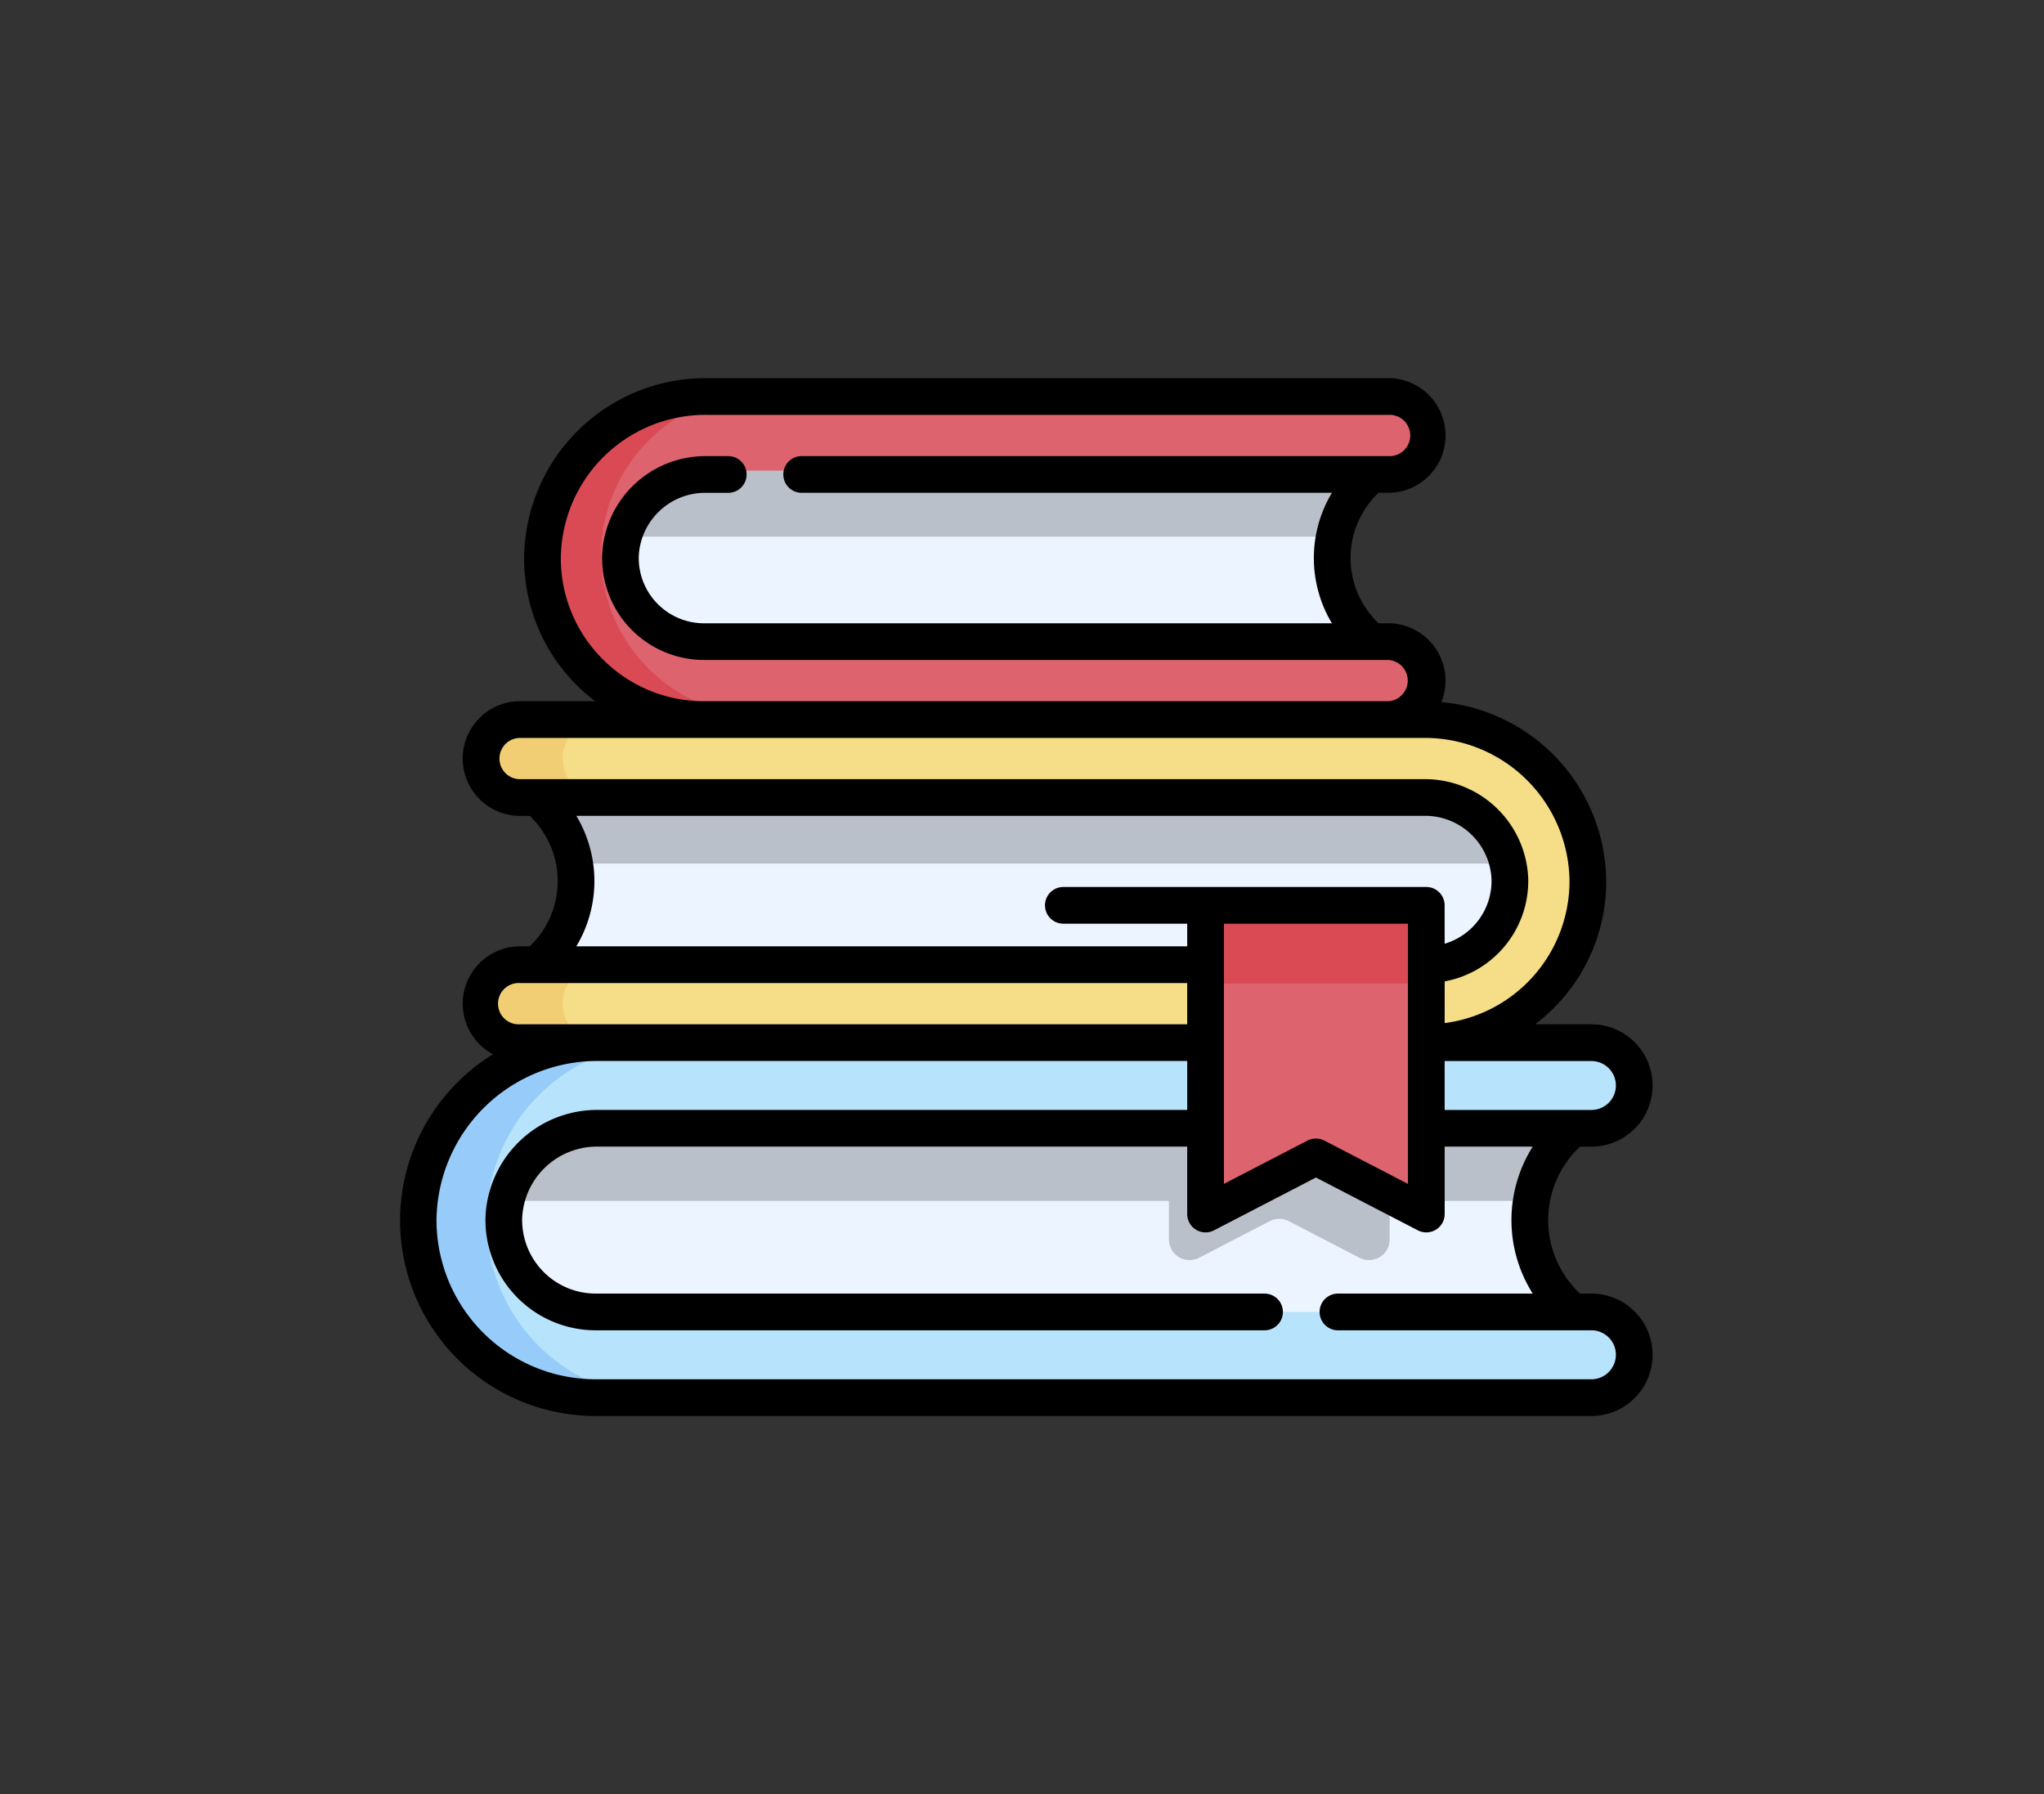 <svg xmlns="http://www.w3.org/2000/svg" width="188" height="165" viewBox="0 0 188 165">
  <rect x="0" y="0" width="188" height="165" fill="#333333" stroke="none"/>
  <g id="Grupo_85617" data-name="Grupo 85617" transform="translate(8882 2003)">
    <g id="libros" transform="translate(-8845.227 -2012.171)">
      <g id="Grupo_85568" data-name="Grupo 85568" transform="translate(1.688 45.28)">
        <path id="Trazado_154737" data-name="Trazado 154737" d="M130.182,356.825l-4.422,4.425H28.74V336.87h97.47l3.972,3.067a10.957,10.957,0,0,0,0,16.888Z" transform="translate(-23.96 -272.278)" fill="#ecf4ff"/>
        <path id="Trazado_154738" data-name="Trazado 154738" d="M334.616,338.77v11.383a1.9,1.9,0,0,1-2.776,1.688l-6.5-3.369a1.9,1.9,0,0,0-1.749,0l-6.5,3.368a1.9,1.9,0,0,1-2.776-1.688V338.769a1.9,1.9,0,0,1,1.9-1.9h16.5a1.9,1.9,0,0,1,1.9,1.9Z" transform="translate(-245.262 -272.276)" fill="#bac0c9"/>
        <path id="Trazado_154739" data-name="Trazado 154739" d="M130.183,339.936a10.893,10.893,0,0,0-3.83,6.675H28.741v-9.743h97.47Z" transform="translate(-23.961 -272.277)" fill="#bac0c9"/>
        <path id="Trazado_154740" data-name="Trazado 154740" d="M15.38,331.606a8.455,8.455,0,0,0,8.444,8.652h91.589a3.938,3.938,0,1,1,0,7.877H23.824A16.324,16.324,0,0,1,7.5,331.758a16.481,16.481,0,0,1,16.566-16.269h91.346a3.938,3.938,0,0,1,0,7.877H23.982a8.55,8.55,0,0,0-8.6,8.24Z" transform="translate(-7.5 -255.709)" fill="#b7e4fc"/>
        <path id="Trazado_154741" data-name="Trazado 154741" d="M13.786,331.756a16.481,16.481,0,0,1,16.566-16.269H24.066A16.481,16.481,0,0,0,7.5,331.756a16.324,16.324,0,0,0,16.323,16.377h6.286a16.324,16.324,0,0,1-16.323-16.377Z" transform="translate(-7.5 -255.707)" fill="#97ccfa"/>
        <g id="Grupo_85566" data-name="Grupo 85566" transform="translate(5.784 30.067)">
          <path id="Trazado_154742" data-name="Trazado 154742" d="M55.964,221.086l4.025,4.027h88.3V202.924H59.579l-3.615,2.792a9.973,9.973,0,0,1,0,15.37Z" transform="translate(-50.841 -198.544)" fill="#ecf4ff"/>
          <path id="Trazado_154743" data-name="Trazado 154743" d="M55.964,205.716a9.915,9.915,0,0,1,3.486,6.075h88.84v-8.867H59.579Z" transform="translate(-50.841 -198.544)" fill="#bac0c9"/>
          <path id="Trazado_154744" data-name="Trazado 154744" d="M127.83,198.134a7.7,7.7,0,0,1-7.685,7.875H36.786a3.584,3.584,0,1,0,0,7.169h83.359A14.857,14.857,0,0,0,135,198.272a15,15,0,0,0-15.077-14.807H36.786a3.584,3.584,0,1,0,0,7.169H120A7.782,7.782,0,0,1,127.83,198.134Z" transform="translate(-33.202 -183.464)" fill="#f5de87"/>
          <g id="Grupo_85565" data-name="Grupo 85565">
            <path id="Trazado_154745" data-name="Trazado 154745" d="M40.709,287.215a3.581,3.581,0,0,0,3.585,3.585H36.786a3.585,3.585,0,0,1,0-7.17h7.508A3.584,3.584,0,0,0,40.709,287.215Z" transform="translate(-33.201 -261.087)" fill="#f1ce73"/>
            <path id="Trazado_154746" data-name="Trazado 154746" d="M40.709,187.045a3.584,3.584,0,0,0,3.585,3.585H36.786a3.585,3.585,0,0,1,0-7.17h7.508A3.584,3.584,0,0,0,40.709,187.045Z" transform="translate(-33.201 -183.46)" fill="#f1ce73"/>
          </g>
        </g>
        <g id="Grupo_85567" data-name="Grupo 85567" transform="translate(11.434)">
          <path id="Trazado_154747" data-name="Trazado 154747" d="M149.541,87.486l-4.025,4.027H77.638V69.324h68.288l3.615,2.792a9.973,9.973,0,0,0,0,15.37Z" transform="translate(-73.287 -64.944)" fill="#ecf4ff"/>
          <path id="Trazado_154748" data-name="Trazado 154748" d="M149.541,72.116a9.915,9.915,0,0,0-3.486,6.075H77.638V69.324h68.288Z" transform="translate(-73.287 -64.944)" fill="#bac0c9"/>
          <path id="Trazado_154749" data-name="Trazado 154749" d="M65.477,64.534a7.7,7.7,0,0,0,7.685,7.875H136.1a3.584,3.584,0,1,1,0,7.169H73.162a14.857,14.857,0,0,1-14.856-14.9A15,15,0,0,1,73.383,49.866H136.1a3.584,3.584,0,0,1,0,7.169H73.306a7.781,7.781,0,0,0-7.829,7.5Z" transform="translate(-58.306 -49.865)" fill="#dd636e"/>
          <path id="Trazado_154750" data-name="Trazado 154750" d="M68.045,75.222A14.809,14.809,0,0,0,78.55,79.575H73.162A14.857,14.857,0,0,1,58.307,64.669,15,15,0,0,1,73.383,49.861h5.388A15,15,0,0,0,63.694,64.669,14.805,14.805,0,0,0,68.045,75.222Z" transform="translate(-58.306 -49.861)" fill="#da4a54"/>
        </g>
        <path id="Trazado_154751" data-name="Trazado 154751" d="M349.606,259.38v28.392l-10.154-5.259L329.3,287.772V259.38Z" transform="translate(-256.878 -212.227)" fill="#dd636e"/>
        <path id="Trazado_154752" data-name="Trazado 154752" d="M329.3,259.38h20.306v7.2H329.3Z" transform="translate(-256.878 -212.227)" fill="#da4a54"/>
      </g>
      <path id="Trazado_154753" data-name="Trazado 154753" d="M109.6,128.141h-1.048a9.267,9.267,0,0,1,0-13.517H109.6a5.626,5.626,0,1,0,0-11.252h-5.172a16.785,16.785,0,0,0,1.687-1.471,16.428,16.428,0,0,0,4.844-11.752A16.665,16.665,0,0,0,95.8,73.739a5.278,5.278,0,0,0-4.889-7.248H90.02a8.28,8.28,0,0,1,0-12h.893a5.272,5.272,0,0,0,0-10.544H28.2A16.682,16.682,0,0,0,11.435,60.437a16.428,16.428,0,0,0,4.844,11.752,16.784,16.784,0,0,0,1.687,1.471H11.057a5.272,5.272,0,1,0,0,10.544h.891a8.279,8.279,0,0,1,0,12h-.89a5.274,5.274,0,0,0-2.484,9.925,17.966,17.966,0,0,0,9.438,33.265H109.6a5.626,5.626,0,0,0,0-11.253ZM111.851,109a2.254,2.254,0,0,1-2.251,2.251H96.1v-4.5h13.5A2.253,2.253,0,0,1,111.851,109ZM18.667,69.8a13.075,13.075,0,0,1-3.856-9.354A13.3,13.3,0,0,1,28.2,47.325H90.914a1.9,1.9,0,1,1,0,3.792H36.962a1.688,1.688,0,0,0,0,3.376h48.77a11.67,11.67,0,0,0,0,12H27.978a6.007,6.007,0,0,1-6-6.146,6.11,6.11,0,0,1,6.142-5.852h2.088a1.688,1.688,0,1,0,0-3.376H28.122a9.507,9.507,0,0,0-9.517,9.146,9.383,9.383,0,0,0,9.373,9.6H90.914a1.9,1.9,0,0,1,0,3.794H27.978A13.082,13.082,0,0,1,18.667,69.8ZM9.714,80.272a1.9,1.9,0,0,1,1.343-3.236H94.193A13.3,13.3,0,0,1,107.584,90.16a13.165,13.165,0,0,1-11.481,13.1V99.426a9.388,9.388,0,0,0,7.684-9.451,9.5,9.5,0,0,0-9.515-9.147H11.057a1.885,1.885,0,0,1-1.343-.556ZM16.237,84.2H94.272a6.107,6.107,0,0,1,6.14,5.851A6.018,6.018,0,0,1,96.1,95.962v-3.53a1.688,1.688,0,0,0-1.688-1.688H61.03a1.688,1.688,0,0,0,0,3.376H72.422V96.2H16.237a11.67,11.67,0,0,0,0-12ZM75.8,94.12H92.727v23.93l-7.688-3.983a1.688,1.688,0,0,0-1.553,0L75.8,118.05V94.12ZM11.057,99.58H72.422v3.792H11.057a1.9,1.9,0,1,1,0-3.792ZM111.19,135.358a2.235,2.235,0,0,1-1.59.66H18.011A14.637,14.637,0,0,1,3.375,121.334a14.785,14.785,0,0,1,14.878-14.587H72.422v4.5H18.168a10.276,10.276,0,0,0-10.289,9.887,10.145,10.145,0,0,0,10.131,10.381H79.535a1.688,1.688,0,1,0,0-3.376H18.011a6.769,6.769,0,0,1-6.757-6.925,6.88,6.88,0,0,1,6.914-6.592H72.422v6.2a1.688,1.688,0,0,0,2.465,1.5l9.376-4.857,9.376,4.857a1.688,1.688,0,0,0,2.464-1.5v-6.2h8.1a12.644,12.644,0,0,0,0,13.517H86.287a1.688,1.688,0,1,0,0,3.376H109.6a2.249,2.249,0,0,1,1.59,3.841Z" transform="translate(0)"/>
    </g>
    <rect id="Rectángulo_31744" data-name="Rectángulo 31744" width="188" height="165" transform="translate(-8882 -2003)" fill="none"/>
  </g>
</svg>
